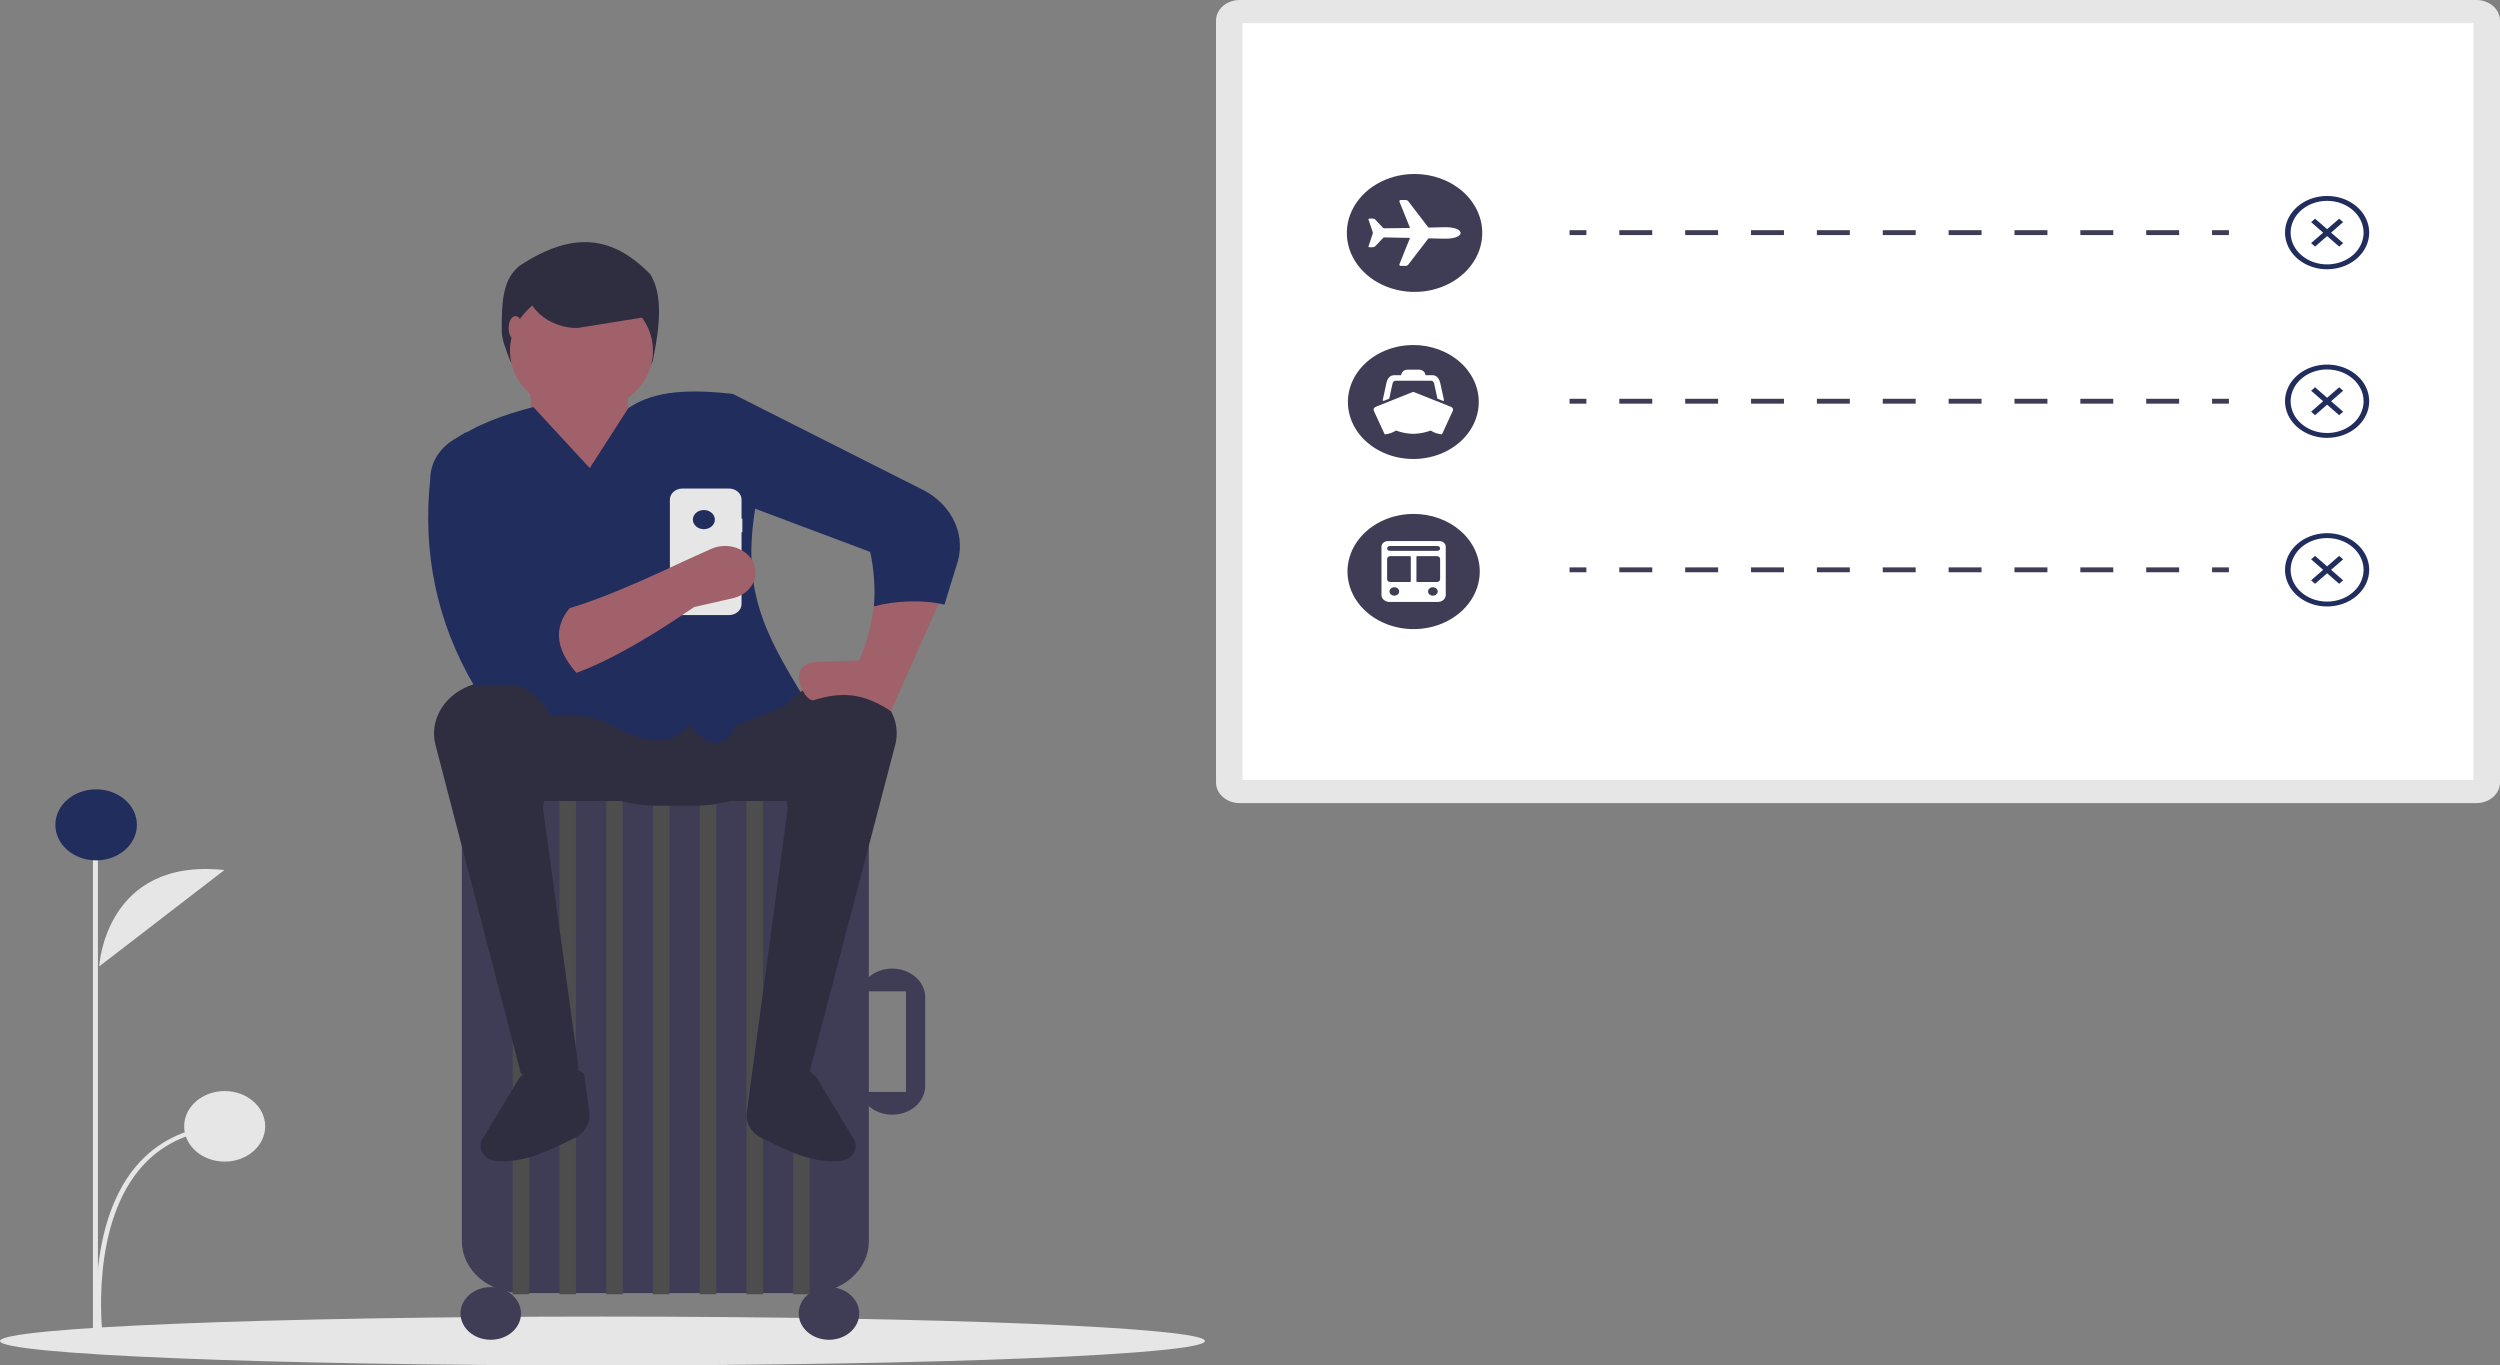 <svg width="379" height="207" viewBox="0 0 379 207" fill="none" xmlns="http://www.w3.org/2000/svg">
<rect x="0" y="0" width="379" height="207" fill="#808080" stroke="none"/>
<g clip-path="url(#clip0_7_2387)">
<path d="M91.336 207C141.779 207 182.672 205.342 182.672 203.296C182.672 201.25 141.779 199.591 91.336 199.591C40.892 199.591 -6.10352e-05 201.25 -6.10352e-05 203.296C-6.10352e-05 205.342 40.892 207 91.336 207Z" fill="#E6E6E6"/>
<path d="M187.928 0C186.979 0.001 186.07 0.329 185.399 0.914C184.728 1.498 184.351 2.29 184.35 3.116V118.634C184.351 119.46 184.728 120.252 185.399 120.836C186.07 121.42 186.979 121.749 187.928 121.75H375.422C376.371 121.749 377.28 121.42 377.951 120.836C378.622 120.252 378.999 119.46 379 118.634V3.116C378.999 2.29 378.622 1.498 377.951 0.914C377.28 0.329 376.371 0.001 375.422 0H187.928Z" fill="#E6E6E6"/>
<path d="M188.375 118.244H374.975V3.506H188.375V118.244Z" fill="white"/>
<path d="M135.259 146.84C134.114 146.841 133.003 147.183 132.112 147.811C131.222 148.439 130.606 149.313 130.367 150.289H137.343V165.537H130.367C130.625 166.589 131.32 167.522 132.321 168.154C133.321 168.787 134.554 169.074 135.783 168.961C137.013 168.849 138.15 168.344 138.977 167.544C139.804 166.744 140.262 165.705 140.261 164.629V151.197C140.261 150.625 140.132 150.058 139.881 149.53C139.629 149.001 139.261 148.521 138.796 148.116C138.332 147.712 137.78 147.391 137.173 147.172C136.567 146.953 135.916 146.84 135.259 146.84Z" fill="#3F3D56"/>
<path d="M79.014 120.157C76.63 120.16 74.344 120.986 72.657 122.454C70.971 123.922 70.023 125.913 70.02 127.99V188.199C70.023 190.275 70.971 192.266 72.657 193.735C74.344 195.203 76.63 196.029 79.014 196.031H122.722C125.106 196.029 127.392 195.203 129.079 193.735C130.765 192.266 131.713 190.275 131.716 188.199V127.99C131.713 125.913 130.765 123.922 129.079 122.454C127.392 120.986 125.106 120.16 122.722 120.157H79.014Z" fill="#3F3D56"/>
<path d="M74.397 203.11C76.93 203.11 78.983 201.323 78.983 199.117C78.983 196.912 76.93 195.124 74.397 195.124C71.865 195.124 69.812 196.912 69.812 199.117C69.812 201.323 71.865 203.11 74.397 203.11Z" fill="#3F3D56"/>
<path d="M125.671 203.11C128.204 203.11 130.257 201.323 130.257 199.117C130.257 196.912 128.204 195.124 125.671 195.124C123.139 195.124 121.086 196.912 121.086 199.117C121.086 201.323 123.139 203.11 125.671 203.11Z" fill="#3F3D56"/>
<path d="M80.233 119.613H77.732V196.213H80.233V119.613Z" fill="#4D4D4D"/>
<path d="M87.32 119.613H84.819V196.213H87.32V119.613Z" fill="#4D4D4D"/>
<path d="M94.407 119.613H91.906V196.213H94.407V119.613Z" fill="#4D4D4D"/>
<path d="M101.493 119.613H98.992V196.213H101.493V119.613Z" fill="#4D4D4D"/>
<path d="M108.58 119.613H106.079V196.213H108.58V119.613Z" fill="#4D4D4D"/>
<path d="M115.667 119.613H113.166V196.213H115.667V119.613Z" fill="#4D4D4D"/>
<path d="M122.753 119.613H120.252V196.213H122.753V119.613Z" fill="#4D4D4D"/>
<path d="M122.081 113.804C123.716 111.383 124.577 108.626 124.577 105.818H80.285C80.285 108.626 81.147 111.383 82.781 113.804H73.772C73.772 118.015 77.855 121.428 82.891 121.428H94.051C95.925 121.911 97.871 122.156 99.826 122.154H105.037C106.992 122.156 108.937 121.911 110.812 121.428H121.972C127.008 121.428 131.091 118.015 131.091 113.804H122.081Z" fill="#2F2E41"/>
<path d="M89.364 168.804C89.447 169.578 89.258 170.355 88.822 171.034C88.387 171.712 87.726 172.26 86.926 172.605L86.903 172.616C82.734 174.687 79.323 176.312 75.274 176.013C74.866 175.981 74.472 175.868 74.122 175.682C73.773 175.497 73.477 175.243 73.258 174.941C73.04 174.64 72.904 174.298 72.862 173.943C72.82 173.588 72.872 173.23 73.015 172.896L78.774 163.358C82.12 159.964 84.477 159.961 88.571 162.814L89.364 168.804Z" fill="#2F2E41"/>
<path d="M113.206 168.804C113.123 169.578 113.312 170.355 113.748 171.034C114.183 171.712 114.844 172.26 115.644 172.605L115.667 172.616C119.836 174.687 123.247 176.312 127.296 176.013C127.704 175.981 128.098 175.868 128.448 175.682C128.797 175.497 129.093 175.243 129.311 174.941C129.53 174.64 129.666 174.298 129.708 173.943C129.75 173.588 129.697 173.23 129.554 172.896L123.795 163.358C120.45 159.964 118.093 159.961 113.999 162.814L113.206 168.804Z" fill="#2F2E41"/>
<path d="M96.469 56.445H80.444C79.718 56.446 79.011 56.243 78.427 55.867C77.844 55.491 77.416 54.961 77.205 54.355C76.712 52.923 76.075 51.534 76.065 50.273C76.025 45.382 76.305 42.269 78.774 40.29C87.004 34.856 92.966 35.855 98.575 41.561C100.544 44.748 100.039 49.505 98.974 54.617C98.868 55.129 98.56 55.592 98.102 55.926C97.644 56.261 97.066 56.444 96.469 56.445Z" fill="#2F2E41"/>
<path d="M88.154 62.617C94.14 62.617 98.992 58.391 98.992 53.178C98.992 47.965 94.14 43.739 88.154 43.739C82.168 43.739 77.315 47.965 77.315 53.178C77.315 58.391 82.168 62.617 88.154 62.617Z" fill="#A0616A"/>
<path d="M96.491 72.056L81.484 72.419L80.233 58.26L94.823 57.897L96.491 72.056Z" fill="#A0616A"/>
<path d="M121.92 105.817L111.564 109.992C109.829 113.576 107.437 113.473 104.411 109.811C101.523 114.216 95.303 111.576 92.264 109.652C90.305 108.783 88.138 108.327 85.939 108.323C83.74 108.319 81.571 108.767 79.608 109.629L68.561 66.973C71.966 64.424 76.504 62.822 80.859 61.709L89.404 70.966L95.24 61.891C99.297 59.05 104.994 59.045 111.081 59.712L114.635 76.259C112.291 89.312 115.816 95.859 121.92 105.817Z" fill="#212D5D"/>
<path d="M87.737 162.088L78.983 162.814L66.014 112.899C65.719 111.743 65.726 110.544 66.035 109.391C66.343 108.238 66.945 107.159 67.795 106.236C68.646 105.312 69.724 104.567 70.95 104.054C72.176 103.542 73.518 103.276 74.878 103.276C76.171 103.276 77.449 103.517 78.626 103.981C79.803 104.446 80.853 105.125 81.706 105.971C82.558 106.818 83.193 107.813 83.567 108.891C83.942 109.968 84.049 111.103 83.879 112.219L82.318 122.517L87.737 162.088Z" fill="#2F2E41"/>
<path d="M113.999 162.814L122.753 162.451L135.722 112.899C136.017 111.743 136.01 110.544 135.702 109.391C135.393 108.238 134.792 107.159 133.941 106.236C133.09 105.312 132.012 104.567 130.786 104.054C129.56 103.542 128.218 103.276 126.858 103.276C125.565 103.276 124.288 103.517 123.11 103.981C121.933 104.446 120.883 105.125 120.03 105.971C119.178 106.818 118.544 107.813 118.169 108.891C117.794 109.968 117.687 111.103 117.857 112.219L119.418 122.517L113.999 162.814Z" fill="#2F2E41"/>
<path d="M142.453 91.18L135.051 107.814C131.004 105.12 127.74 104.752 123.251 106.181C122.01 106.031 121.086 103.654 121.086 102.563C121.086 102 121.335 101.459 121.781 101.052C122.228 100.645 122.837 100.404 123.483 100.378L130.257 100.11C131.496 97.284 132.25 94.314 132.492 91.296C135.743 90.493 139.179 90.453 142.453 91.18Z" fill="#A0616A"/>
<path d="M143.18 91.659L144.984 85.795C145.772 83.65 145.695 81.335 144.765 79.234C143.835 77.133 142.108 75.372 139.871 74.243L111.081 59.712L110.664 75.686L131.924 83.672C132.512 86.39 132.702 89.162 132.492 91.921C135.808 91.063 139.855 90.88 143.18 91.659Z" fill="#212D5D"/>
<path d="M98.784 47.914L87.528 49.729C86.488 49.729 85.458 49.55 84.498 49.204C83.537 48.857 82.663 48.349 81.928 47.709C81.192 47.068 80.609 46.308 80.211 45.471C79.813 44.634 79.608 43.737 79.608 42.831H99.201L98.784 47.914Z" fill="#2F2E41"/>
<path d="M78.149 51.544C78.725 51.544 79.191 50.731 79.191 49.729C79.191 48.726 78.725 47.914 78.149 47.914C77.573 47.914 77.107 48.726 77.107 49.729C77.107 50.731 77.573 51.544 78.149 51.544Z" fill="#A0616A"/>
<path d="M112.54 78.62H112.419V75.732C112.419 75.512 112.37 75.295 112.273 75.092C112.177 74.889 112.035 74.705 111.857 74.55C111.679 74.394 111.467 74.271 111.234 74.187C111.001 74.103 110.752 74.06 110.5 74.06H103.474C103.222 74.06 102.972 74.103 102.739 74.187C102.506 74.271 102.295 74.394 102.116 74.55C101.938 74.705 101.797 74.889 101.7 75.092C101.604 75.295 101.554 75.512 101.554 75.732V91.576C101.554 91.795 101.604 92.013 101.7 92.216C101.797 92.418 101.938 92.603 102.116 92.758C102.295 92.913 102.506 93.036 102.739 93.12C102.972 93.204 103.222 93.248 103.474 93.248H110.5C110.752 93.248 111.001 93.204 111.234 93.12C111.467 93.036 111.679 92.913 111.857 92.758C112.035 92.603 112.177 92.418 112.273 92.216C112.37 92.013 112.419 91.795 112.419 91.576V80.675H112.54V78.62Z" fill="#E6E6E6"/>
<path d="M106.704 80.224C107.625 80.224 108.372 79.573 108.372 78.772C108.372 77.969 107.625 77.319 106.704 77.319C105.783 77.319 105.037 77.969 105.037 78.772C105.037 79.573 105.783 80.224 106.704 80.224Z" fill="#212D5D"/>
<path d="M105.245 92.022C96.67 97.884 88.073 102.764 81.692 103.458L80.65 93.474C86.778 92.705 94.972 89.189 103.578 85.125L107.787 83.219C108.465 82.911 109.221 82.755 109.986 82.764C110.751 82.774 111.501 82.948 112.17 83.272C112.839 83.595 113.405 84.058 113.818 84.619C114.231 85.18 114.478 85.821 114.536 86.485C114.619 87.427 114.32 88.365 113.69 89.134C113.06 89.904 112.14 90.456 111.09 90.694L105.245 92.022Z" fill="#A0616A"/>
<path d="M88.987 103.639L71.896 104.002C66.145 94.177 64.058 83.692 65.226 72.622C65.226 71.439 65.556 70.274 66.186 69.226C66.817 68.178 67.729 67.279 68.846 66.606L70.646 65.521C78.339 75.467 83.111 84.704 81.484 92.385L86.486 92.022C83.247 95.83 84.746 99.713 88.987 103.639Z" fill="#212D5D"/>
<path d="M15.035 146.513C15.035 146.513 15.918 129.973 34.021 131.896L15.035 146.513Z" fill="#E6E6E6"/>
<path d="M14.823 202.559C14.8 202.386 12.663 185.151 21.315 176.03C24.508 172.663 28.786 170.778 34.031 170.427L34.089 171.077C29.055 171.414 24.951 173.22 21.893 176.443C13.444 185.35 15.544 202.315 15.566 202.485L14.823 202.559Z" fill="#E6E6E6"/>
<path d="M14.844 129.602H14.091V202.066H14.844V129.602Z" fill="#E6E6E6"/>
<path d="M14.573 130.431C17.987 130.431 20.755 128.021 20.755 125.048C20.755 122.075 17.987 119.664 14.573 119.664C11.159 119.664 8.392 122.075 8.392 125.048C8.392 128.021 11.159 130.431 14.573 130.431Z" fill="#212D5D"/>
<path d="M34.06 176.101C37.452 176.101 40.202 173.706 40.202 170.752C40.202 167.797 37.452 165.403 34.06 165.403C30.668 165.403 27.918 167.797 27.918 170.752C27.918 173.706 30.668 176.101 34.06 176.101Z" fill="#E6E6E6"/>
<path d="M214.445 26.375C212.414 26.375 210.43 26.899 208.741 27.882C207.053 28.864 205.738 30.26 204.961 31.894C204.184 33.528 203.98 35.325 204.376 37.059C204.773 38.793 205.75 40.386 207.186 41.637C208.622 42.887 210.451 43.738 212.442 44.083C214.433 44.428 216.497 44.251 218.373 43.575C220.249 42.898 221.852 41.752 222.98 40.282C224.108 38.812 224.71 37.083 224.71 35.315C224.71 34.141 224.445 32.979 223.929 31.894C223.413 30.809 222.657 29.824 221.704 28.994C220.75 28.163 219.619 27.505 218.373 27.056C217.128 26.606 215.793 26.375 214.445 26.375ZM219.174 36.187C219.068 36.187 218.716 36.184 218.613 36.178L216.59 36.132C216.579 36.132 216.569 36.134 216.56 36.138C216.55 36.143 216.542 36.149 216.537 36.157L213.501 40.109C213.456 40.171 213.394 40.221 213.32 40.257C213.246 40.292 213.164 40.31 213.08 40.31H212.341C212.167 40.31 212.107 40.158 212.17 40.017L213.731 36.138C213.735 36.13 213.736 36.121 213.735 36.112C213.734 36.104 213.731 36.096 213.725 36.088C213.72 36.081 213.712 36.075 213.704 36.071C213.695 36.067 213.685 36.065 213.675 36.064L209.882 35.991C209.842 35.99 209.803 35.997 209.768 36.012C209.732 36.027 209.701 36.048 209.676 36.075L208.501 37.316C208.454 37.367 208.394 37.409 208.326 37.437C208.258 37.466 208.184 37.481 208.108 37.481H207.588C207.568 37.481 207.548 37.477 207.53 37.47C207.512 37.462 207.497 37.45 207.485 37.436C207.474 37.422 207.466 37.406 207.463 37.389C207.461 37.371 207.463 37.354 207.469 37.337L208.089 35.472C208.136 35.369 208.136 35.253 208.089 35.15L207.469 33.285C207.463 33.268 207.461 33.251 207.463 33.233C207.466 33.216 207.474 33.2 207.485 33.186C207.497 33.172 207.512 33.16 207.53 33.152C207.548 33.145 207.568 33.141 207.588 33.141H208.111C208.187 33.14 208.262 33.155 208.33 33.184C208.398 33.212 208.457 33.254 208.504 33.306L209.657 34.528C209.682 34.555 209.713 34.577 209.749 34.591C209.784 34.606 209.824 34.613 209.863 34.612L213.678 34.563C213.688 34.563 213.698 34.561 213.707 34.557C213.716 34.553 213.723 34.547 213.729 34.539C213.734 34.532 213.738 34.524 213.739 34.515C213.74 34.507 213.738 34.498 213.734 34.49L212.173 30.613C212.11 30.472 212.17 30.32 212.344 30.32H213.083C213.167 30.32 213.249 30.339 213.323 30.374C213.396 30.409 213.459 30.46 213.504 30.521L216.537 34.476C216.542 34.484 216.55 34.491 216.559 34.495C216.569 34.499 216.579 34.501 216.59 34.501L218.613 34.455C218.712 34.449 219.068 34.446 219.174 34.446C220.558 34.446 221.427 34.837 221.427 35.318C221.427 35.798 220.555 36.187 219.174 36.187Z" fill="#3F3D56"/>
<path d="M240.495 34.895H237.943V35.636H240.495V34.895Z" fill="#3F3D56"/>
<path d="M330.358 35.636H325.365V34.895H330.358V35.636ZM320.373 35.636H315.381V34.895H320.373L320.373 35.636ZM310.389 35.636H305.396V34.895H310.389V35.636ZM300.404 35.636H295.411V34.895H300.404V35.636ZM290.419 35.636H285.426V34.895H290.419V35.636ZM280.434 35.636H275.442V34.895H280.434V35.636ZM270.45 35.636H265.457V34.895H270.45V35.636ZM260.465 35.636H255.472V34.895H260.465V35.636ZM250.48 35.636H245.488V34.895H250.48V35.636Z" fill="#3F3D56"/>
<path d="M337.903 34.895H335.35V35.636H337.903V34.895Z" fill="#3F3D56"/>
<path d="M240.495 60.455H237.943V61.196H240.495V60.455Z" fill="#3F3D56"/>
<path d="M330.358 61.196H325.365V60.455H330.358V61.196ZM320.373 61.196H315.381V60.455H320.373L320.373 61.196ZM310.389 61.196H305.396V60.455H310.389V61.196ZM300.404 61.196H295.411V60.455H300.404V61.196ZM290.419 61.196H285.426V60.455H290.419V61.196ZM280.434 61.196H275.442V60.455H280.434V61.196ZM270.45 61.196H265.457V60.455H270.45V61.196ZM260.465 61.196H255.472V60.455H260.465V61.196ZM250.48 61.196H245.488V60.455H250.48V61.196Z" fill="#3F3D56"/>
<path d="M337.903 60.455H335.35V61.196H337.903V60.455Z" fill="#3F3D56"/>
<path d="M240.495 86.015H237.943V86.756H240.495V86.015Z" fill="#3F3D56"/>
<path d="M330.358 86.756H325.365V86.015H330.358V86.756ZM320.373 86.756H315.381V86.015H320.373L320.373 86.756ZM310.389 86.756H305.396V86.015H310.389V86.756ZM300.404 86.756H295.411V86.015H300.404V86.756ZM290.419 86.756H285.426V86.015H290.419V86.756ZM280.434 86.756H275.442V86.015H280.434V86.756ZM270.45 86.756H265.457V86.015H270.45V86.756ZM260.465 86.756H255.472V86.015H260.465V86.756ZM250.48 86.756H245.488V86.015H250.48V86.756Z" fill="#3F3D56"/>
<path d="M337.903 86.015H335.35V86.756H337.903V86.015Z" fill="#3F3D56"/>
<path d="M214.261 52.306C212.299 52.306 210.38 52.812 208.749 53.761C207.118 54.711 205.846 56.06 205.095 57.639C204.344 59.218 204.148 60.955 204.531 62.63C204.913 64.306 205.858 65.846 207.246 67.054C208.633 68.262 210.401 69.085 212.325 69.419C214.25 69.752 216.244 69.581 218.057 68.927C219.87 68.273 221.419 67.166 222.509 65.745C223.599 64.324 224.181 62.654 224.181 60.945C224.181 58.654 223.136 56.456 221.276 54.836C219.415 53.216 216.892 52.306 214.261 52.306ZM209.622 60.651L210.17 58.112C210.311 57.422 210.679 56.879 211.369 56.879H212.405L212.465 56.672C212.518 56.491 212.639 56.33 212.808 56.216C212.977 56.101 213.185 56.039 213.399 56.039H215.116C215.33 56.039 215.538 56.101 215.707 56.215C215.876 56.329 215.996 56.489 216.05 56.669L216.11 56.879H217.152C217.827 56.879 218.186 57.411 218.354 58.109V58.112L218.906 60.654C218.91 60.673 218.908 60.693 218.901 60.711C218.893 60.729 218.88 60.745 218.862 60.757C218.845 60.769 218.824 60.776 218.802 60.778C218.779 60.781 218.757 60.777 218.737 60.769L217.972 60.462C217.954 60.456 217.938 60.445 217.926 60.432C217.914 60.419 217.906 60.403 217.903 60.386L217.415 58.141C217.324 57.852 217.198 57.721 216.93 57.721H211.595C211.33 57.721 211.185 57.86 211.11 58.141L210.622 60.386C210.618 60.403 210.61 60.418 210.598 60.432C210.586 60.445 210.57 60.455 210.552 60.462L209.79 60.767C209.77 60.775 209.748 60.778 209.726 60.775C209.704 60.773 209.683 60.765 209.666 60.754C209.648 60.742 209.635 60.726 209.627 60.708C209.619 60.69 209.618 60.67 209.622 60.651ZM220.246 62.285L218.598 65.851C217.979 65.797 217.389 65.597 216.89 65.273C216.132 65.554 215.324 65.719 214.502 65.761C214.417 65.764 214.336 65.767 214.261 65.767C214.185 65.767 214.104 65.767 214.02 65.761C213.197 65.718 212.39 65.552 211.631 65.273C211.132 65.597 210.542 65.797 209.923 65.851L208.275 62.285C208.25 62.23 208.236 62.17 208.236 62.11C208.236 62.019 208.266 61.931 208.322 61.854C208.378 61.778 208.458 61.718 208.552 61.679L214.158 59.437C214.19 59.424 214.224 59.417 214.259 59.417C214.294 59.417 214.328 59.424 214.36 59.437L219.969 61.679C220.063 61.718 220.143 61.778 220.199 61.854C220.255 61.931 220.285 62.019 220.285 62.11C220.285 62.17 220.271 62.23 220.246 62.285Z" fill="#3F3D56"/>
<path d="M217.836 84.308H214.852C214.82 84.309 214.789 84.32 214.766 84.34C214.743 84.359 214.73 84.386 214.73 84.415V88.127C214.73 88.155 214.743 88.182 214.766 88.202C214.789 88.222 214.82 88.233 214.852 88.233H217.836C217.965 88.233 218.089 88.188 218.18 88.108C218.271 88.029 218.323 87.921 218.323 87.809V84.733C218.323 84.62 218.271 84.513 218.18 84.433C218.089 84.354 217.965 84.309 217.836 84.308Z" fill="#3F3D56"/>
<path d="M217.166 89.028C216.977 89.041 216.802 89.118 216.676 89.241C216.55 89.364 216.484 89.525 216.492 89.69C216.499 89.855 216.58 90.011 216.716 90.125C216.853 90.239 217.035 90.303 217.224 90.303C217.413 90.303 217.596 90.239 217.732 90.125C217.869 90.011 217.949 89.855 217.957 89.69C217.964 89.525 217.898 89.364 217.772 89.241C217.646 89.118 217.471 89.041 217.282 89.028C217.243 89.026 217.205 89.026 217.166 89.028Z" fill="#3F3D56"/>
<path d="M211.323 89.028C211.134 89.041 210.959 89.118 210.833 89.241C210.707 89.364 210.641 89.525 210.649 89.69C210.656 89.855 210.737 90.011 210.873 90.125C211.01 90.239 211.192 90.303 211.381 90.303C211.57 90.303 211.752 90.239 211.889 90.125C212.026 90.011 212.106 89.855 212.113 89.69C212.121 89.525 212.055 89.364 211.929 89.241C211.803 89.118 211.628 89.041 211.439 89.028C211.4 89.026 211.362 89.026 211.323 89.028Z" fill="#3F3D56"/>
<path d="M213.756 84.308H210.778C210.647 84.309 210.522 84.354 210.43 84.435C210.337 84.515 210.285 84.624 210.285 84.738V87.803C210.285 87.917 210.337 88.026 210.43 88.107C210.522 88.187 210.647 88.233 210.778 88.233H213.756C213.788 88.233 213.819 88.222 213.842 88.202C213.865 88.182 213.878 88.155 213.878 88.127V84.415C213.878 84.386 213.865 84.359 213.842 84.34C213.819 84.32 213.788 84.309 213.756 84.308Z" fill="#3F3D56"/>
<path d="M214.304 77.909C212.321 77.909 210.382 78.421 208.733 79.381C207.084 80.34 205.799 81.704 205.04 83.3C204.281 84.896 204.082 86.652 204.469 88.346C204.856 90.04 205.811 91.596 207.213 92.817C208.616 94.038 210.403 94.87 212.348 95.207C214.293 95.544 216.309 95.371 218.142 94.71C219.974 94.049 221.54 92.93 222.642 91.494C223.744 90.058 224.332 88.369 224.332 86.642C224.332 84.326 223.275 82.105 221.395 80.467C219.514 78.829 216.964 77.909 214.304 77.909ZM219.176 90.195C219.175 90.476 219.046 90.746 218.818 90.944C218.59 91.143 218.281 91.255 217.958 91.256H210.65C210.328 91.255 210.018 91.143 209.79 90.944C209.562 90.746 209.433 90.476 209.432 90.195V82.877C209.433 82.652 209.536 82.436 209.719 82.277C209.901 82.118 210.148 82.029 210.407 82.028H218.202C218.46 82.029 218.707 82.118 218.89 82.277C219.072 82.436 219.175 82.652 219.176 82.877V90.195Z" fill="#3F3D56"/>
<path d="M217.867 82.77H210.742C210.683 82.767 210.624 82.774 210.569 82.791C210.514 82.808 210.463 82.835 210.421 82.87C210.378 82.905 210.344 82.947 210.32 82.993C210.297 83.04 210.285 83.091 210.285 83.142C210.285 83.193 210.297 83.243 210.32 83.29C210.344 83.337 210.378 83.379 210.421 83.414C210.463 83.449 210.514 83.475 210.569 83.493C210.624 83.51 210.683 83.516 210.742 83.513H217.867C217.925 83.516 217.984 83.51 218.039 83.493C218.094 83.475 218.145 83.449 218.188 83.414C218.23 83.379 218.265 83.337 218.288 83.29C218.311 83.243 218.323 83.193 218.323 83.142C218.323 83.091 218.311 83.04 218.288 82.993C218.265 82.947 218.23 82.905 218.188 82.87C218.145 82.835 218.094 82.808 218.039 82.791C217.984 82.774 217.925 82.767 217.867 82.77Z" fill="#3F3D56"/>
<path d="M352.79 40.822C351.528 40.822 350.295 40.496 349.245 39.886C348.196 39.275 347.378 38.407 346.896 37.392C346.413 36.377 346.286 35.259 346.532 34.181C346.779 33.104 347.386 32.114 348.279 31.337C349.171 30.559 350.308 30.03 351.546 29.816C352.783 29.601 354.066 29.711 355.232 30.132C356.398 30.552 357.394 31.265 358.095 32.178C358.796 33.092 359.171 34.166 359.171 35.266C359.169 36.739 358.496 38.151 357.3 39.193C356.104 40.234 354.482 40.82 352.79 40.822ZM352.79 30.45C351.697 30.45 350.627 30.732 349.718 31.262C348.809 31.791 348.1 32.543 347.681 33.423C347.263 34.303 347.153 35.271 347.367 36.205C347.58 37.139 348.107 37.997 348.88 38.671C349.654 39.344 350.639 39.803 351.711 39.989C352.784 40.174 353.896 40.079 354.906 39.715C355.917 39.35 356.78 38.733 357.388 37.941C357.996 37.149 358.32 36.218 358.32 35.266C358.318 33.989 357.735 32.765 356.698 31.862C355.662 30.959 354.256 30.451 352.79 30.45Z" fill="#212D5D"/>
<path d="M355.218 33.675L354.616 33.152L352.79 34.742L350.964 33.152L350.363 33.675L352.189 35.266L350.363 36.856L350.964 37.38L352.79 35.789L354.616 37.38L355.218 36.856L353.392 35.266L355.218 33.675Z" fill="#212D5D"/>
<path d="M352.79 66.382C351.528 66.382 350.295 66.056 349.245 65.445C348.196 64.835 347.378 63.967 346.896 62.952C346.413 61.937 346.286 60.819 346.532 59.741C346.779 58.663 347.386 57.673 348.279 56.896C349.171 56.119 350.308 55.59 351.546 55.376C352.783 55.161 354.066 55.271 355.232 55.692C356.398 56.112 357.394 56.825 358.095 57.738C358.796 58.652 359.171 59.726 359.171 60.825C359.169 62.299 358.496 63.711 357.3 64.753C356.104 65.794 354.482 66.38 352.79 66.382ZM352.79 56.01C351.697 56.01 350.627 56.292 349.718 56.821C348.809 57.35 348.1 58.103 347.681 58.983C347.263 59.862 347.153 60.831 347.367 61.765C347.58 62.699 348.107 63.557 348.88 64.231C349.654 64.904 350.639 65.363 351.711 65.549C352.784 65.734 353.896 65.639 354.906 65.275C355.917 64.91 356.78 64.293 357.388 63.501C357.996 62.709 358.32 61.778 358.32 60.825C358.318 59.549 357.735 58.325 356.698 57.422C355.662 56.519 354.256 56.011 352.79 56.01Z" fill="#212D5D"/>
<path d="M355.218 59.235L354.616 58.712L352.79 60.302L350.964 58.712L350.363 59.235L352.189 60.825L350.363 62.416L350.964 62.94L352.79 61.349L354.616 62.94L355.218 62.416L353.392 60.825L355.218 59.235Z" fill="#212D5D"/>
<path d="M352.79 91.942C351.528 91.942 350.295 91.616 349.245 91.005C348.196 90.395 347.378 89.527 346.896 88.512C346.413 87.496 346.286 86.379 346.532 85.301C346.779 84.223 347.386 83.233 348.279 82.456C349.171 81.679 350.308 81.15 351.546 80.936C352.783 80.721 354.066 80.831 355.232 81.252C356.398 81.672 357.394 82.385 358.095 83.298C358.796 84.212 359.171 85.286 359.171 86.385C359.169 87.859 358.496 89.271 357.3 90.313C356.104 91.354 354.482 91.94 352.79 91.942ZM352.79 81.57C351.697 81.57 350.627 81.852 349.718 82.381C348.809 82.91 348.1 83.662 347.681 84.542C347.263 85.422 347.153 86.391 347.367 87.325C347.58 88.259 348.107 89.117 348.88 89.79C349.654 90.464 350.639 90.923 351.711 91.108C352.784 91.294 353.896 91.199 354.906 90.834C355.917 90.47 356.78 89.853 357.388 89.061C357.996 88.269 358.32 87.338 358.32 86.385C358.318 85.109 357.735 83.885 356.698 82.982C355.662 82.079 354.256 81.571 352.79 81.57Z" fill="#212D5D"/>
<path d="M355.218 84.795L354.616 84.271L352.79 85.862L350.964 84.271L350.363 84.795L352.189 86.385L350.363 87.976L350.964 88.499L352.79 86.909L354.616 88.499L355.218 87.976L353.392 86.385L355.218 84.795Z" fill="#212D5D"/>
</g>
<defs>
<clipPath id="clip0_7_2387">
<rect width="379" height="207" fill="white"/>
</clipPath>
</defs>
</svg>
